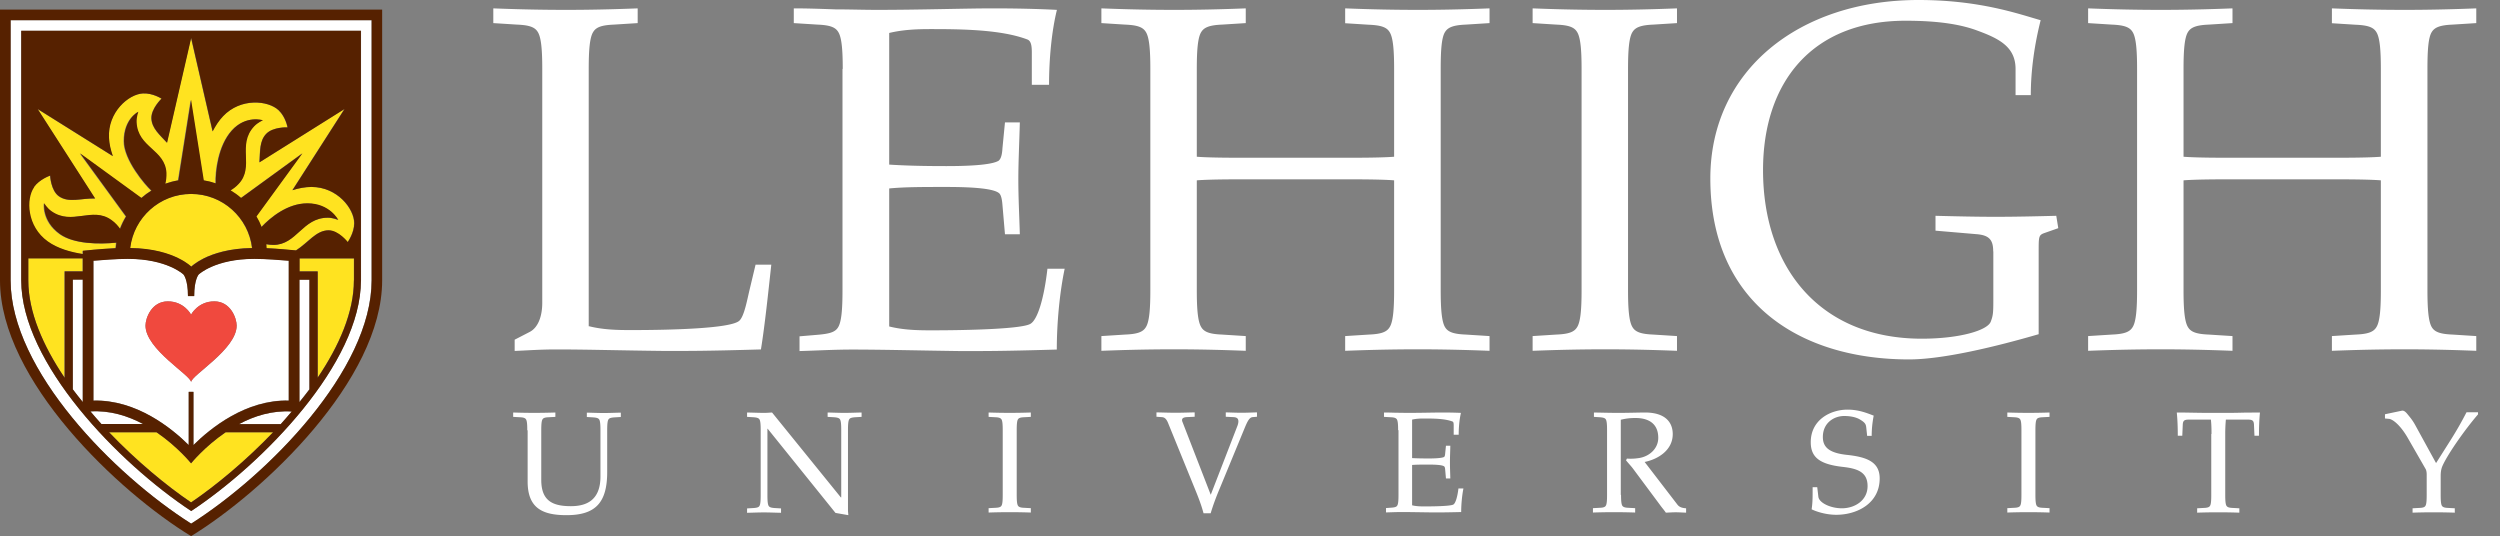 <svg id="Layer_1" xmlns="http://www.w3.org/2000/svg" viewBox="0 0 200.18 42.93"><rect x="0" y="0" width="200.18" height="42.93" fill="#808080" stroke="none"/><defs><style>.cls-2{fill:#fff}.cls-3{fill:#ffe320}.cls-4{fill:#562100}</style></defs><path class="cls-2" d="M28.9 22.46c0 6.61-7.8 14.63-13.6 18.46C9.5 37.09 1.7 29.07 1.7 22.46V2.47h27.21v19.99zM.85 1.62v20.83c0 7.19 8.3 15.57 14.45 19.48 6.15-3.9 14.45-12.29 14.45-19.48V1.62H.85z"/><path class="cls-2" d="M11.46 33.96c-1.22-.66-2.67-1.11-4.22-1.01.29.34.58.68.88 1.01h3.34zM19.14 33.96h3.34c.3-.33.59-.67.88-1.01-1.55-.1-3 .36-4.22 1.01zM24.77 22.39h-.8v9.8c.27-.34.54-.67.8-1.02v-8.79zM6.62 22.39h-.8v8.79c.25.35.53.68.8 1.02v-9.8z"/><path class="cls-2" d="M11.65 26.07c0-.59.48-1.94 1.79-1.94s1.86 1.06 1.86 1.06.55-1.06 1.86-1.06 1.79 1.35 1.79 1.94c0 1.91-3.65 3.99-3.65 4.53 0-.55-3.65-2.63-3.65-4.53zm3.46 5.3h.38v4.26c1.36-1.35 4.19-3.65 7.63-3.56v-11.2c-.74-.06-1.87-.15-2.75-.15-3.14 0-4.45 1.24-4.46 1.25 0 0-.36.38-.36 1.73h-.5c0-1.35-.36-1.73-.36-1.73-.01-.01-1.32-1.25-4.46-1.25-.88 0-2.02.09-2.75.15v11.2c3.44-.08 6.27 2.22 7.63 3.56v-4.26z"/><path class="cls-3" d="M27.83 19.38s.52-.72.52-1.51c0-1.15-1.35-2.9-3.42-2.9-.51 0-1.03.1-1.53.26l4.17-6.5L20.76 13c.06-.88 0-1.71.54-2.28.55-.57 1.71-.52 1.71-.52s-.14-.82-.71-1.37c-.83-.79-3.03-1.02-4.46.48-.33.35-.6.76-.83 1.21l-1.72-7.48-1.93 8.39c-.59-.63-1.21-1.15-1.25-1.93-.04-.8.81-1.6.81-1.6s-.7-.46-1.49-.42c-1.15.06-2.83 1.5-2.72 3.56.03.49.14.99.31 1.46L3 8.73l4.6 7.17c-1.12-.03-2.11.38-2.9-.18-.64-.46-.7-1.65-.7-1.65s-.85.28-1.3.92c-.67.94-.6 3.15 1.09 4.35.8.57 1.84.86 2.81 1.01v-.26s1.34-.15 2.63-.21c.02-.15.03-.3.05-.44-1.38.13-3.39.11-4.52-.69-1.47-1.05-1.26-2.47-1.26-2.47s.21.37.57.63c1.67 1.19 3.27-.39 4.81.71.33.23.55.5.7.71.13-.35.29-.68.48-.99l-3.68-5.05 4.91 3.57c.25-.22.52-.42.8-.59-.5-.46-2.2-2.45-2.2-3.96 0-1.8 1.15-2.35 1.15-2.35s-.16.4-.14.84c.11 2.05 2.3 2.17 2.39 4.06.02.33-.03.62-.09.86.34-.12.68-.21 1.04-.27L15.26 8l1.02 6.45c.33.05.65.14.96.24-.03-.92.18-2.99 1.29-4.23 1.13-1.26 2.49-.82 2.49-.82s-.39.16-.7.48c-1.41 1.48.05 3.25-1.25 4.62-.22.23-.44.4-.64.51.3.18.58.38.84.61l4.91-3.57-3.68 5.05c.16.27.3.55.41.84.71-.74 2.06-1.89 3.67-1.89 1.8 0 2.47 1.33 2.47 1.33s-.38-.18-.83-.18c-2.05 0-2.48 2.18-4.37 2.18-.21 0-.4-.02-.56-.06.02.1.01.21.02.32.94.04 1.9.13 2.36.18.99-.62 1.61-1.61 2.61-1.61.8 0 1.53.94 1.53.94v-.02zM23.98 21.73h1.45v8.51c1.73-2.56 2.9-5.27 2.9-7.78v-1.77h-4.36v1.04zM2.26 22.45c0 2.52 1.17 5.22 2.9 7.78v-8.51h1.45v-1.04H2.26v1.77z"/><path class="cls-3" d="M15.3 21.35s.31-.32 1-.66c.77-.39 2.04-.81 3.87-.83-.29-2.44-2.36-4.33-4.88-4.33s-4.59 1.9-4.88 4.33c1.84.03 3.1.45 3.87.83.69.35 1 .66 1 .66h.01zM15.3 37.1s-1.07-1.33-2.77-2.49h-3.8c2.19 2.29 4.58 4.27 6.57 5.62 1.99-1.35 4.38-3.33 6.57-5.62h-3.8c-1.7 1.16-2.77 2.49-2.77 2.49z"/><path d="M17.16 24.13c-1.31 0-1.86 1.06-1.86 1.06s-.55-1.06-1.86-1.06-1.79 1.35-1.79 1.94c0 1.91 3.65 3.99 3.65 4.53 0-.55 3.65-2.63 3.65-4.53 0-.58-.48-1.94-1.79-1.94z" fill="#f0493e"/><path class="cls-4" d="M.85 1.62h28.91v20.83c0 7.19-8.3 15.57-14.45 19.48C9.15 38.03.85 29.64.85 22.46V1.62zM0 22.46c0 8 9.53 16.96 15.3 20.47 5.76-3.52 15.3-12.47 15.3-20.48V.77H0v21.69z"/><path class="cls-4" d="M12.53 34.61c1.7 1.16 2.77 2.49 2.77 2.49s1.07-1.33 2.77-2.49h3.8c-2.19 2.29-4.58 4.27-6.57 5.62-1.99-1.35-4.38-3.33-6.57-5.62h3.8zm-5.29-1.67c1.55-.1 3 .36 4.22 1.01H8.12c-.3-.33-.59-.67-.88-1.01zM5.83 22.39h.8v9.8c-.27-.34-.54-.67-.8-1.02v-8.79zm-.66 7.85c-1.73-2.56-2.9-5.27-2.9-7.78v-1.77h4.36v1.04H5.18v8.51zM2.72 14.98c.46-.64 1.3-.92 1.3-.92s.05 1.19.7 1.65c.79.56 1.79.15 2.9.18l-4.6-7.16 6.02 3.77c-.17-.48-.29-.98-.31-1.46-.11-2.06 1.57-3.5 2.72-3.56.79-.04 1.49.42 1.49.42s-.85.81-.81 1.6c.04.77.66 1.29 1.25 1.93l1.93-8.39 1.72 7.48c.23-.44.5-.86.83-1.21 1.42-1.5 3.62-1.27 4.46-.48.57.54.71 1.37.71 1.37s-1.16-.06-1.71.52c-.55.57-.48 1.4-.54 2.28l6.81-4.27-4.17 6.5c.5-.16 1.02-.26 1.53-.26 2.07 0 3.42 1.75 3.42 2.9 0 .79-.52 1.51-.52 1.51s-.73-.94-1.53-.94c-1 0-1.63.99-2.61 1.61-.46-.04-1.42-.14-2.36-.18-.01-.11-.01-.22-.02-.32.17.03.36.06.56.06 1.89 0 2.32-2.18 4.37-2.18.44 0 .83.18.83.18s-.67-1.33-2.47-1.33c-1.6 0-2.96 1.14-3.67 1.89-.11-.29-.25-.57-.41-.84l3.68-5.05-4.91 3.57c-.26-.23-.54-.43-.84-.61.2-.12.43-.28.64-.51 1.3-1.37-.16-3.13 1.25-4.62.3-.32.7-.48.7-.48s-1.36-.44-2.49.82c-1.11 1.24-1.32 3.31-1.29 4.23-.31-.11-.63-.19-.96-.24L15.3 7.99l-1.02 6.45c-.36.06-.7.15-1.04.27.06-.23.1-.53.09-.86-.1-1.89-2.29-2.02-2.39-4.06-.02-.44.14-.84.14-.84s-1.15.55-1.15 2.35c0 1.51 1.7 3.5 2.2 3.96-.28.17-.55.37-.8.59l-4.91-3.57 3.68 5.05c-.19.31-.35.64-.48.99-.15-.21-.37-.48-.7-.71-1.54-1.1-3.14.48-4.81-.71-.36-.26-.57-.63-.57-.63s-.2 1.42 1.26 2.47c1.13.81 3.14.82 4.52.69-.02.15-.04.29-.05.44-1.29.06-2.63.21-2.63.21v.26c-.97-.15-2.02-.44-2.81-1.01-1.68-1.2-1.76-3.41-1.09-4.35h-.01zm25.62 7.48c0 2.52-1.17 5.22-2.9 7.78v-8.51h-1.45v-1.04h4.36v1.77zm-3.56 8.72c-.25.35-.53.68-.8 1.02v-9.8h.8v8.79zM10.43 19.86c.29-2.44 2.36-4.33 4.88-4.33s4.59 1.9 4.88 4.33c-1.84.03-3.1.45-3.87.83-.68.35-1 .66-1 .66s-.31-.32-1-.66c-.77-.39-2.04-.81-3.87-.83h-.01zm4.68 11.52v4.26c-1.36-1.35-4.19-3.65-7.63-3.56v-11.2c.74-.06 1.87-.15 2.75-.15 3.14 0 4.45 1.24 4.46 1.25 0 0 .36.38.36 1.73h.5c0-1.35.36-1.73.36-1.73.01-.01 1.32-1.25 4.46-1.25.88 0 2.02.09 2.75.15v11.2c-3.44-.08-6.27 2.22-7.63 3.56v-4.26h-.38zm7.37 2.58h-3.34c1.22-.66 2.67-1.11 4.22-1.01-.29.34-.58.68-.88 1.01zm-7.18 6.97c5.8-3.84 13.6-11.85 13.6-18.46V2.46H1.7v19.99c0 6.61 7.8 14.63 13.6 18.46z"/><path class="cls-2" d="M47.16 26.12c1.11.28 2.25.31 3.32.31 3.23 0 8.05-.12 8.72-.75.4-.36.63-1.7.83-2.52l.47-1.97h1.26c-.24 2.17-.51 4.82-.83 6.79-1.5.04-4.03.12-6.55.12h-1.22c-3.55-.04-6.16-.12-8.6-.12-1.34 0-2.33.08-3.35.12v-.9l1.22-.63c.67-.36.99-1.26.99-2.33V5.52c0-1.5-.08-2.52-.36-2.96-.24-.4-.71-.55-1.66-.59l-1.9-.12V.67c2.05.08 3.91.12 5.84.12 1.81 0 3.67-.04 5.72-.12v1.18l-1.9.12c-.95.04-1.42.19-1.66.59-.28.43-.36 1.46-.36 2.96v20.61h.01zM67.48 5.52c0-1.5-.08-2.52-.36-2.96-.24-.4-.71-.55-1.66-.59l-1.9-.12V.67c1.11 0 2.21.04 3.32.08 1.11 0 2.25.04 3.35.04 3.43 0 7.06-.12 9.31-.12 1.78 0 3.55.04 5.09.12-.43 1.74-.63 3.99-.63 6h-1.38V4.23c0-.51-.04-.95-.36-1.07-2.09-.79-5.21-.83-7.74-.83-1.07 0-2.21.04-3.32.31v10.54c1.26.08 2.68.12 4.58.12 2.41 0 3.75-.16 4.18-.43.2-.16.28-.51.31-1.02l.2-2.05h1.19c-.04 1.62-.12 3.12-.12 4.58s.08 2.96.12 4.38h-1.19l-.2-2.33c-.04-.51-.12-.87-.31-.99-.43-.31-1.78-.47-4.18-.47-1.9 0-3.35 0-4.58.12v11.05c1.11.28 2.25.31 3.32.31 3.23 0 7.26-.12 7.97-.51.59-.31 1.11-2.05 1.38-4.42h1.38c-.4 1.9-.63 4.34-.63 6.47-1.5.04-4.03.12-6.55.12h-1.22c-3.04-.04-6.16-.12-8.6-.12-1.5 0-2.8.08-4.23.12v-1.18l1.42-.12c.95-.08 1.42-.2 1.66-.59.28-.43.36-1.46.36-2.96V5.52h.01zM115.36 23.24c0 1.5.08 2.52.35 2.96.24.4.71.55 1.66.59l1.9.12v1.18c-2.05-.08-3.91-.12-5.72-.12-1.93 0-3.79.04-5.84.12v-1.18l1.9-.12c.95-.04 1.42-.19 1.66-.59.28-.43.36-1.46.36-2.96v-8.8c-.47-.04-1.54-.08-3.28-.08h-9.24c-1.74 0-2.8.04-3.28.08v8.8c0 1.5.08 2.52.36 2.96.24.4.71.55 1.66.59l1.9.12v1.18c-2.05-.08-3.91-.12-5.72-.12-1.93 0-3.79.04-5.84.12v-1.18l1.9-.12c.95-.04 1.42-.19 1.66-.59.28-.43.36-1.46.36-2.96V5.52c0-1.5-.08-2.52-.36-2.96-.24-.4-.71-.55-1.66-.59l-1.9-.12V.67c2.05.08 3.91.12 5.84.12 1.81 0 3.67-.04 5.72-.12v1.18l-1.9.12c-.95.04-1.42.2-1.66.59-.28.43-.36 1.46-.36 2.96v7.03c.47.04 1.54.08 3.28.08h9.24c1.74 0 2.8-.04 3.28-.08V5.53c0-1.5-.08-2.52-.36-2.96-.24-.4-.71-.55-1.66-.59l-1.9-.12V.67c2.05.08 3.91.12 5.84.12 1.81 0 3.67-.04 5.72-.12v1.18l-1.9.12c-.95.04-1.42.2-1.66.59-.28.43-.35 1.46-.35 2.96v17.73zM130.36 23.24c0 1.5.08 2.52.36 2.96.24.4.71.55 1.66.59l1.9.12v1.18c-2.05-.08-3.91-.12-5.72-.12-1.93 0-3.79.04-5.84.12v-1.18l1.9-.12c.95-.04 1.42-.19 1.66-.59.28-.43.36-1.46.36-2.96V5.52c0-1.5-.08-2.52-.36-2.96-.24-.4-.71-.55-1.66-.59l-1.9-.12V.67c2.05.08 3.91.12 5.84.12 1.81 0 3.67-.04 5.72-.12v1.18l-1.9.12c-.95.04-1.42.2-1.66.59-.28.43-.36 1.46-.36 2.96v17.73zM159.6 20.13c0-.91-.31-1.3-1.34-1.38l-3.28-.28v-1.19c1.62.04 3.23.08 4.82.08s3.24-.04 4.85-.08l.16.99-1.14.4c-.43.16-.43.31-.43 1.46v6.63c-3.4.99-7.65 2.02-10.38 2.02-8.8 0-15.91-4.58-15.91-14.49C136.95 5.61 144.1 0 153.61 0c4.89 0 7.97 1.1 9.79 1.62-.47 1.85-.79 3.95-.79 6h-1.22V5.53c0-1.85-1.42-2.49-3.28-3.16-1.26-.43-2.96-.71-5.53-.71-7.5 0-11.41 4.94-11.41 11.96 0 7.85 4.58 13.5 12.71 13.5 3.04 0 5.29-.67 5.53-1.38.16-.43.2-.63.2-1.62v-3.99zM194.37 23.24c0 1.5.08 2.52.35 2.96.24.4.71.55 1.66.59l1.9.12v1.18c-2.05-.08-3.91-.12-5.72-.12-1.93 0-3.79.04-5.84.12v-1.18l1.9-.12c.95-.04 1.42-.19 1.66-.59.28-.43.36-1.46.36-2.96v-8.8c-.47-.04-1.54-.08-3.28-.08h-9.24c-1.74 0-2.8.04-3.28.08v8.8c0 1.5.08 2.52.36 2.96.24.4.71.55 1.66.59l1.9.12v1.18c-2.05-.08-3.91-.12-5.72-.12-1.93 0-3.79.04-5.84.12v-1.18l1.9-.12c.95-.04 1.42-.19 1.66-.59.28-.43.36-1.46.36-2.96V5.52c0-1.5-.08-2.52-.36-2.96-.24-.4-.71-.55-1.66-.59l-1.9-.12V.67c2.05.08 3.91.12 5.84.12 1.81 0 3.67-.04 5.72-.12v1.18l-1.9.12c-.95.04-1.42.2-1.66.59-.28.43-.36 1.46-.36 2.96v7.03c.48.04 1.54.08 3.28.08h9.24c1.74 0 2.8-.04 3.28-.08V5.53c0-1.5-.08-2.52-.36-2.96-.24-.4-.71-.55-1.66-.59l-1.9-.12V.67c2.05.08 3.91.12 5.84.12 1.81 0 3.67-.04 5.72-.12v1.18l-1.9.12c-.95.04-1.42.2-1.66.59-.28.43-.35 1.46-.35 2.96v17.73zM42.22 34.45c0-.44-.02-.74-.1-.87-.07-.11-.21-.16-.48-.17l-.55-.03v-.35a49.578 49.578 0 003.38 0v.35l-.55.03c-.28.01-.42.06-.48.17-.08.12-.1.43-.1.87v3.97c0 1.64.85 2.11 2.37 2.11 1.25 0 2.37-.47 2.37-2.38v-3.69c0-.44-.02-.74-.1-.87-.07-.11-.21-.15-.48-.17l-.51-.03v-.35c.46.01.92.03 1.34.03.46 0 .88-.02 1.38-.03v.35l-.51.03c-.28.02-.42.06-.48.17-.08.12-.1.43-.1.87v3.33c0 2.46-.93 3.46-3.26 3.46-1.96 0-3.11-.59-3.11-2.7v-4.09zM60.91 34.45c0-.44-.02-.74-.1-.87-.07-.11-.21-.15-.48-.17l-.51-.03v-.35c.51.01.97.03 1.38.03.21 0 .42-.02.62-.03l5.51 6.8h.03v-5.38c0-.44-.02-.74-.1-.87-.07-.11-.21-.15-.48-.17l-.51-.03v-.35c.46.01.92.03 1.34.03.46 0 .88-.02 1.38-.03v.35l-.51.03c-.28.02-.42.06-.48.17-.08.12-.1.43-.1.87v6.37c0 .14.02.29.03.43l-1.03-.18-5.43-6.74h-.02v5.31c0 .44.02.74.1.87.07.11.21.15.48.17l.51.03v.35c-.51-.01-.92-.03-1.38-.03-.42 0-.88.02-1.34.03v-.35l.51-.03c.28-.02.42-.06.48-.17.08-.12.1-.43.1-.87v-5.17zM81.41 39.62c0 .44.02.74.1.87.07.11.21.16.48.17l.55.03v.35a49.578 49.578 0 00-3.38 0v-.35l.55-.03c.28-.01.42-.06.48-.17.08-.12.1-.43.1-.87v-5.17c0-.44-.02-.74-.1-.87-.07-.11-.21-.16-.48-.17l-.55-.03v-.35a49.578 49.578 0 003.38 0v.35l-.55.03c-.28.01-.42.06-.48.17-.08.12-.1.43-.1.87v5.17zM96.95 39.61l2.11-5.45c.07-.17.1-.31.1-.42 0-.27-.18-.33-.41-.34l-.6-.03v-.35c.42.01.82.03 1.25.03s.83-.02 1.25-.03v.35l-.35.03c-.24.02-.39.28-.62.83l-2 4.85c-.28.66-.53 1.32-.74 2.02h-.57c-.18-.68-.44-1.34-.67-1.9l-2.17-5.33c-.15-.37-.31-.46-.51-.47l-.42-.03v-.35c.51.01 1.01.03 1.53.03s1.02-.02 1.53-.03v.35l-.64.03c-.18.01-.37.06-.37.23 0 .03 0 .08.02.12l2.27 5.85zM111.95 34.45c0-.44-.02-.74-.1-.87-.07-.11-.21-.16-.48-.17l-.55-.03v-.35c.33 0 .64.01.97.02.33 0 .66.01.98.01 1 0 2.06-.03 2.72-.03.52 0 1.04.01 1.49.03-.12.51-.18 1.16-.18 1.75h-.4v-.75c0-.15-.01-.28-.1-.31-.61-.23-1.52-.24-2.26-.24-.31 0-.64.01-.97.09v3.08c.37.02.79.03 1.34.03.7 0 1.09-.05 1.22-.12.06-.05.08-.15.09-.3l.06-.6h.35c-.01.47-.03.91-.03 1.34s.02.87.03 1.28h-.35l-.06-.68c-.01-.15-.03-.25-.09-.29-.12-.09-.52-.14-1.22-.14-.55 0-.98 0-1.34.03v3.23c.33.08.66.09.97.09.94 0 2.12-.03 2.33-.15.17-.09.33-.6.41-1.29h.4c-.11.55-.18 1.27-.18 1.89-.44.01-1.18.03-1.91.03h-.36c-.89-.01-1.8-.03-2.51-.03-.44 0-.82.02-1.24.03v-.35l.42-.03c.28-.02.42-.06.48-.17.08-.12.1-.43.1-.87v-5.17h-.01zM129.8 39.62c0 .44.02.74.1.87.07.11.21.16.48.17l.55.03v.35a49.578 49.578 0 00-3.38 0v-.35l.55-.03c.28-.01.42-.06.48-.17.08-.12.1-.43.1-.87v-5.17c0-.44-.02-.74-.1-.87-.07-.11-.21-.15-.48-.17l-.47-.03v-.35c.61.01 1.28.03 1.96.03s1.35-.02 2.02-.03h.1c1.77 0 2.23.91 2.23 1.73 0 1.26-1.13 2-2.25 2.23l2.62 3.41c.17.23.43.28.7.3v.35c-.3-.01-.56-.03-.83-.03s-.52.02-.79.03c-.15-.22-.33-.42-.47-.62l-2.12-2.85c-.18-.25-.4-.47-.6-.72l.07-.14a4.225 4.225 0 001.01-.05c.81-.14 1.5-.76 1.5-1.61 0-1.25-.92-1.59-1.82-1.59-.52 0-.85.06-1.18.14v6.02zM149.51 34.94l-.07-.66c-.03-.31-.08-.43-.51-.69-.33-.2-.81-.28-1.26-.28-.81 0-1.71.54-1.71 1.68 0 .79.46 1.27 1.9 1.43 1.63.17 2.65.57 2.65 1.89 0 1.97-1.77 2.91-3.48 2.91-.81 0-1.59-.25-1.97-.44.07-.44.08-.9.08-1.33v-.44h.37l.09.77c.06.48.97.92 1.88.92 1.04 0 2.06-.63 2.06-1.78s-.85-1.41-2.03-1.54c-1.81-.21-2.52-.77-2.52-1.97 0-1.79 1.57-2.61 2.95-2.61.92 0 1.61.3 2.09.48-.11.58-.16 1.08-.16 1.62h-.37zM162.98 39.62c0 .44.02.74.1.87.07.11.21.16.48.17l.55.03v.35a49.578 49.578 0 00-3.38 0v-.35l.55-.03c.28-.01.42-.06.48-.17.08-.12.1-.43.1-.87v-5.17c0-.44-.02-.74-.1-.87-.07-.11-.21-.16-.48-.17l-.55-.03v-.35a49.578 49.578 0 003.38 0v.35l-.55.03c-.28.01-.42.06-.48.17-.08.12-.1.43-.1.87v5.17zM177.08 34.75c0-.44-.01-.81-.05-1.15h-1.79c-.35 0-.44.1-.46.38l-.04.91h-.36c0-.62-.02-1.26-.08-1.86.83 0 1.66.03 2.49.03h1.67c.42 0 .83-.01 1.25-.02.42 0 .83-.01 1.25-.01-.06.6-.08 1.24-.08 1.86h-.36l-.04-.91c-.02-.28-.11-.38-.46-.38h-1.79c-.03.35-.05.72-.05 1.15v4.88c0 .44.02.74.1.87.07.11.21.16.48.17l.55.03v.35a49.578 49.578 0 00-3.38 0v-.35l.55-.03c.28-.01.42-.06.48-.17.08-.12.1-.43.1-.87v-4.88zM195.06 37.08l1.19-1.88c.46-.73.87-1.45 1.25-2.19h.92v.17c-.97 1.12-2.36 3.07-2.83 4.09-.14.3-.16.59-.16.87v1.49c0 .44.02.74.1.87.07.11.21.16.48.17l.55.03v.35a49.578 49.578 0 00-3.38 0v-.35l.55-.03c.28-.01.42-.06.48-.17.08-.12.1-.43.1-.87v-1.64c0-.18-.03-.35-.1-.46l-1.43-2.49c-.6-1.03-1.19-1.46-1.47-1.5l-.34-.03v-.34l1.33-.28s.03-.01.06-.01c.21 0 .36.22.54.44.2.24.36.47.51.75l1.65 3.01z"/></svg>